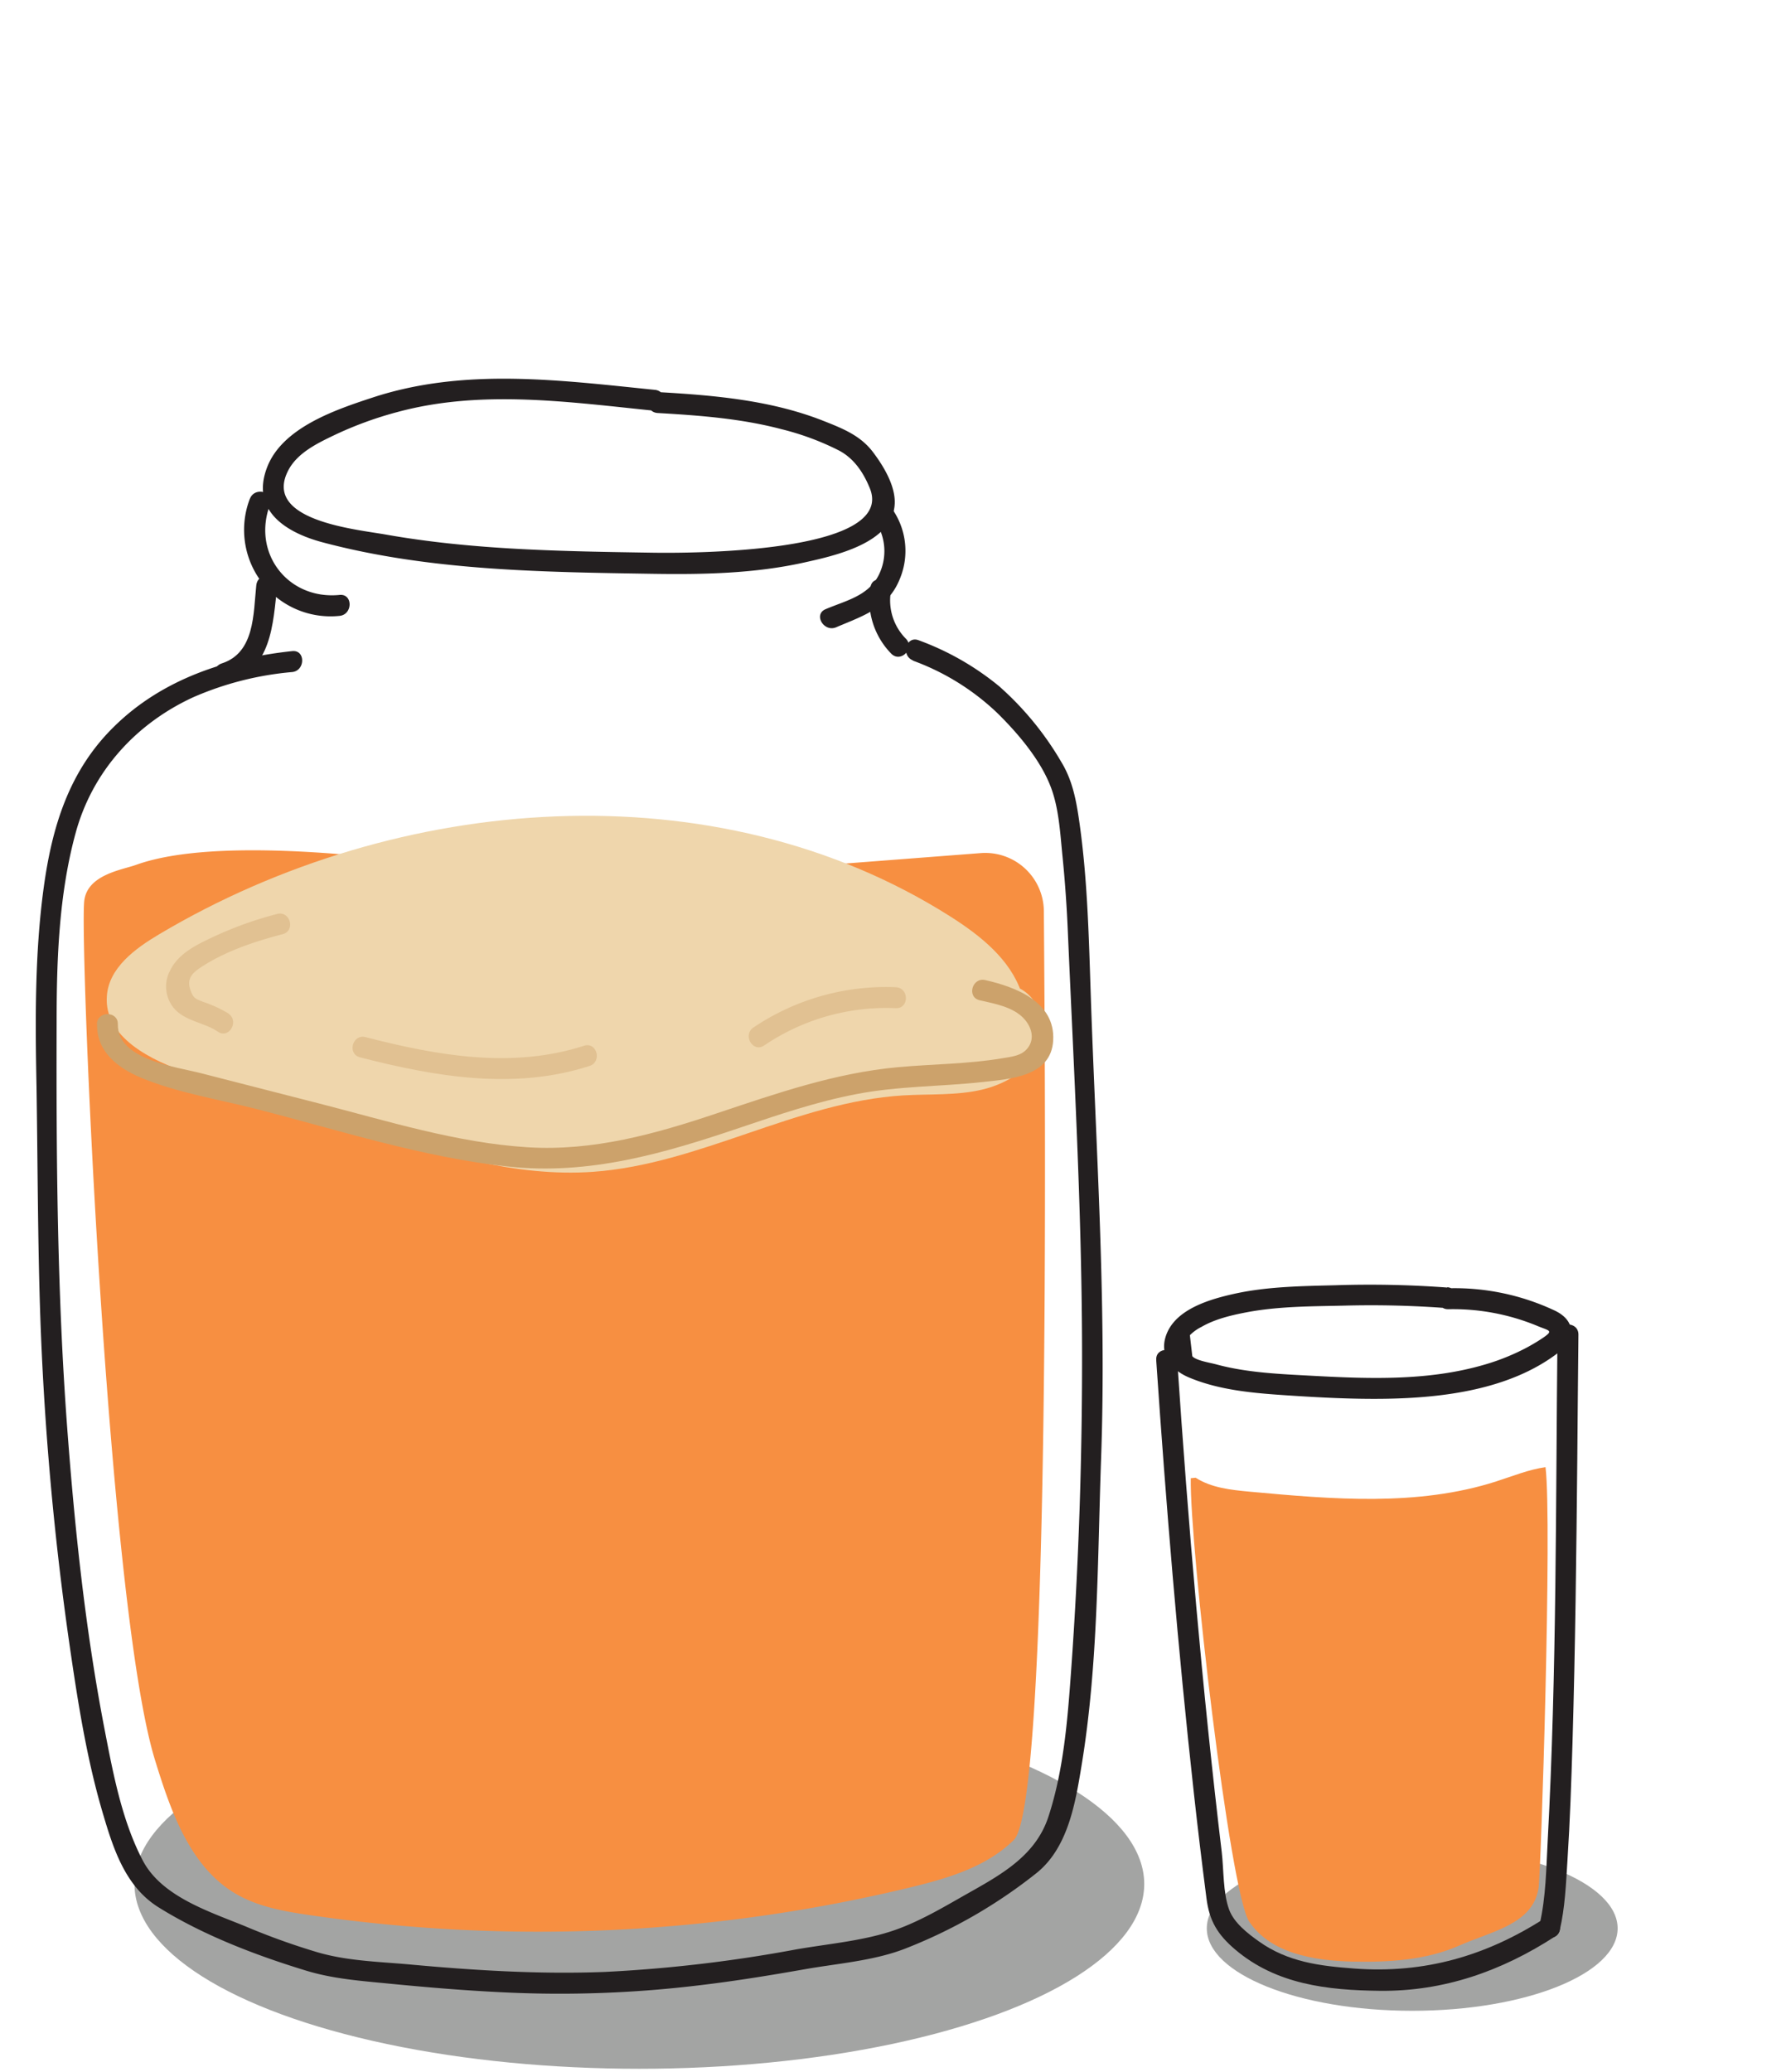 <svg id="Layer_1" data-name="Layer 1" xmlns="http://www.w3.org/2000/svg" viewBox="0 0 427.67 494.64"><defs><style>.cls-1{fill:#666766;opacity:0.6;}.cls-2{fill:#231f20;}.cls-3{fill:#f78f41;}.cls-4{fill:#efd6ac;}.cls-5{fill:#cca26b;}.cls-6{opacity:0.4;}</style></defs><title>makeyouown</title><ellipse class="cls-1" cx="152.67" cy="449.69" rx="120.56" ry="44.1"/><ellipse class="cls-1" cx="337.22" cy="460.27" rx="49.05" ry="19.68"/><path class="cls-2" d="M156.36,93.05C133.88,90.78,111,87.66,89,94.88c-8.8,2.89-21.56,7.15-25.21,16.64-4,10.36,4.55,15.61,13.22,17.92,25.56,6.81,52.55,7.11,78.83,7.52,12.09.19,24.31-.06,36.16-2.69,7.11-1.59,21.3-4.58,21.65-14.1.16-4.17-2.58-8.76-5-12-3-4.13-7.24-5.82-11.94-7.68-12.63-5-26.23-6.14-39.67-6.91-3.21-.19-3.2,4.81,0,5,9.92.57,19.88,1.31,29.53,3.85a64.38,64.38,0,0,1,13.77,5.1c3.6,1.9,5.83,5.25,7.36,9,6.35,15.59-43.36,15.53-51.91,15.39-21.24-.33-42.77-.62-63.74-4.34-7.14-1.26-29.37-3.34-23.24-15.26,2.16-4.21,6.94-6.5,11-8.45A87.78,87.78,0,0,1,95,98.32c20.1-5.41,41-2.33,61.38-.27,3.2.32,3.17-4.68,0-5Z"/><path class="cls-2" d="M59.68,119a20.65,20.65,0,0,0,21.41,28c3.17-.32,3.2-5.32,0-5-12.32,1.22-21-10-16.59-21.62,1.14-3-3.69-4.32-4.82-1.33Z"/><path class="cls-2" d="M208.47,123.69a12.76,12.76,0,0,1,1.34,13.61c-2.55,5-7.9,6.07-12.66,8.1-3,1.26-.41,5.57,2.52,4.32,6.46-2.76,12.4-4.52,15.22-11.6a17.38,17.38,0,0,0-2.11-17c-1.92-2.53-6.26,0-4.31,2.52Z"/><path class="cls-2" d="M61.2,139.69c-.72,6.8-.34,16.12-8.25,18.66-3.05,1-1.75,5.81,1.33,4.82,10.59-3.4,10.92-14.11,11.92-23.48.34-3.2-4.66-3.17-5,0Z"/><path class="cls-2" d="M207.86,140.06A18.31,18.31,0,0,0,212.8,156c2.24,2.32,5.77-1.22,3.53-3.53a13,13,0,0,1-3.65-11c.49-3.14-4.33-4.5-4.82-1.33Z"/><path class="cls-2" d="M218,157.69a57.83,57.83,0,0,1,20,12.36c4.91,4.79,10.38,11.2,12.87,17.68,2,5.15,2.29,11.2,2.84,16.63q.89,8.89,1.27,17.85c1.43,32.88,3.3,65.9,3.4,98.82.08,25.89-.76,52.19-2.63,78-.83,11.54-1.78,23.56-5.41,34.62-3.25,9.89-12.3,14.32-20.91,19.23-4.92,2.81-10,5.73-15.36,7.66-7.47,2.69-16.11,3.39-23.92,4.75a340.27,340.27,0,0,1-45.67,5.38c-15.79.61-31.58-.38-47.29-1.84C90,468.22,82.77,468,75.88,466a166.06,166.06,0,0,1-17.24-6.19c-8.53-3.51-20-7.06-24.55-15.74-5-9.54-7.11-20.92-9.14-31.41-4.57-23.65-7.11-47.84-8.9-71.84-2.4-32.11-2.62-64.6-2.53-96.79,0-15.09.55-30.69,4.57-45.32s14.37-26,28.08-32.3a75.32,75.32,0,0,1,23.6-6c3.16-.33,3.2-5.34,0-5-15.67,1.67-31,6.7-42.44,17.93C16.48,183.9,12.4,197.36,10.41,212.06c-2.12,15.71-2,31.55-1.69,47.36C9,277,9,294.54,9.55,312.1a726.58,726.58,0,0,0,7.42,83C18.86,408,21,421,24.74,433.43c2.48,8.37,5.4,17,13.12,21.82,10.68,6.66,23.29,11.48,35.29,15.13,6.42,1.95,12.94,2.42,19.6,3.07,9.31.91,18.63,1.69,28,2.12A276.94,276.94,0,0,0,167,473.86c8.47-1,16.9-2.37,25.3-3.85,7.8-1.37,16.39-2,23.82-4.89a120.7,120.7,0,0,0,31.33-18c7.54-6,9.32-16.6,10.8-25.63,4-24.12,3.81-49,4.68-73.4,1.33-37.13-1.26-74.12-2.49-111.21-.45-13.46-.77-26.92-2.65-40.29-.74-5.22-1.59-10.17-4.36-14.71a73.49,73.49,0,0,0-14.82-18.06,65.71,65.71,0,0,0-19.25-11c-3-1.15-4.31,3.68-1.33,4.82Z"/><path class="cls-3" d="M136,211.18a14.11,14.11,0,0,1-3.67-.21c-13.73-2.6-74.92-13.51-99.84-4.54-3.33,1.2-11.71,2.33-12.38,8.67C19,225.45,25.66,383.26,37,420.06c3.74,12.15,8.29,25.38,19.1,31.84,5.34,3.19,11.62,4.3,17.76,5.2a378.36,378.36,0,0,0,143.66-6.64c8.86-2.15,18.05-4.85,24.57-11.29,8.68-8.57,7.57-170.7,7.17-221.74a14,14,0,0,0-15.05-13.81Z"/><path class="cls-4" d="M243.93,237c-2.7-8.06-9.87-13.73-17.05-18.28C170.89,183.25,95,189.12,38,223c-5.76,3.42-12,8-12.48,14.71-.77,9.8,10.56,15.53,19.92,18.53l41.78,13.38c17.66,5.66,35.86,11.39,54.36,10.08,25.44-1.79,48.61-16.69,74.06-18.24,6.31-.38,12.71.06,18.86-1.38s12.24-5.26,14.15-11.28-2.38-13.82-8.69-13.68"/><path class="cls-5" d="M23.18,244.46c-.14,6.51,4.9,10.43,10.46,12.76,8.66,3.62,18.51,5.16,27.59,7.49C81,269.77,101,276.27,121.38,278.45c19.36,2.07,37.2-3.15,55.34-9.29,9.11-3.08,18.25-6.19,27.71-8,10-1.95,20.11-1.79,30.16-2.89,6.64-.73,16.42-1.3,16.9-9.93.51-9.2-8.91-12.74-16.23-14.41-3.13-.72-4.47,4.1-1.32,4.82,3.51.8,7.95,1.58,10.52,4.33,1.87,2,2.68,4.78,1,7-1.44,1.94-3.82,2.13-6.1,2.51-8.26,1.4-16.67,1.37-25,2.14-15,1.38-29,6.27-43.18,11-14.7,4.94-29.51,9.08-45.17,8.11-17-1.06-33.57-6.3-49.95-10.49L48,256.16c-6-1.55-20-3.18-19.86-11.7.06-3.21-4.94-3.21-5,0Z"/><g class="cls-6"><path class="cls-5" d="M213.93,235.64a56.61,56.61,0,0,0-34,9.6c-2.66,1.78-.16,6.11,2.52,4.32a52,52,0,0,1,31.45-8.92c3.22.13,3.22-4.87,0-5Z"/></g><g class="cls-6"><path class="cls-5" d="M139.46,249.61c-17.22,5.55-35.08,2.34-52.17-2.06-3.12-.81-4.45,4-1.33,4.82,17.92,4.62,36.79,7.88,54.82,2.06,3.05-1,1.75-5.82-1.32-4.82Z"/></g><g class="cls-6"><path class="cls-5" d="M54.55,241.9a29.61,29.61,0,0,0-5.94-2.73c-1.89-.77-2.43-.81-3.16-2.93-1-2.91.79-4.28,3.19-5.79,5.69-3.58,12.4-5.79,18.87-7.48,3.11-.81,1.79-5.64-1.33-4.82A87.62,87.62,0,0,0,51,223.59c-3.88,1.82-8.36,3.92-10.35,8a8.1,8.1,0,0,0,1.13,9.34c2.73,2.87,7.06,3.15,10.24,5.32,2.66,1.82,5.17-2.51,2.52-4.32Z"/></g><path class="cls-2" d="M345.6,307.32a250.37,250.37,0,0,0-26.7-.55c-8.1.21-16.36.3-24.3,2.07-5.54,1.24-13.33,3.47-15.87,9.18-2.21,5,.69,8.88,5.2,10.77,7.31,3.07,15.55,3.74,23.37,4.26s15.58.93,23.37.82c13.92-.21,29.79-2.18,41.25-10.87,4.46-3.38,4.39-7.82-.74-10.22a56.3,56.3,0,0,0-25.33-5.29c-3.21.09-3.23,5.09,0,5a52.68,52.68,0,0,1,21.49,4.09c2.8,1.13,3.74,1,.72,3A45.58,45.58,0,0,1,363.9,322a53.14,53.14,0,0,1-9.76,3.82c-13.2,3.8-27.24,3.3-40.82,2.56-7.7-.42-15.53-.71-23-2.75-1.4-.38-4.8-.9-5.61-1.93l-.58-5a10.37,10.37,0,0,1,2.79-2c3.21-1.86,7.12-2.78,10.74-3.47,7.58-1.44,15.46-1.42,23.15-1.59a241.3,241.3,0,0,1,24.79.6c3.21.26,3.19-4.74,0-5Z"/><path class="cls-2" d="M276.09,324.65c2.35,34.53,5.19,69,9,103.43q1.38,12.5,3,25c.68,5.41,2.66,8.69,6.87,12.26,9.81,8.32,22,9.7,34.51,9.84,15.31.17,29.13-4.71,41.9-13,2.7-1.73.19-6.06-2.52-4.31-14,9-28.69,13.23-45.39,12-8.32-.62-15.91-1.54-22.85-6.48-2.63-1.87-5.94-4.42-7.1-7.57-1.49-4-1.27-9.55-1.78-13.82-4.67-39-8-78.19-10.63-117.38-.22-3.2-5.22-3.22-5,0Z"/><path class="cls-2" d="M372.45,460.71c1.27-5.4,1.49-11.12,1.84-16.64.61-9.41.93-18.85,1.21-28.28.66-22.55.92-45.11,1.14-67.67.09-9.86.16-19.72.27-29.58,0-3.22-5-3.22-5,0-.43,40.2-.17,80.48-2.33,120.64-.36,6.66-.42,13.67-1.95,20.2-.74,3.13,4.08,4.47,4.82,1.33Z"/><path class="cls-3" d="M285.5,352.71c3.8,2.44,8.49,2.92,13,3.34,19.66,1.81,40,3.57,58.76-2.45,3.91-1.25,7.74-2.84,11.79-3.41,1.61,12.92-1.08,96.84-1.67,100.52-1.38,8.57-11,10.18-18.95,13.68s-16.86,4-25.54,3.82c-9.16-.24-19.51-1.95-24.6-9.56-4.61-6.9-14.22-89.49-13.95-105.82"/></svg>